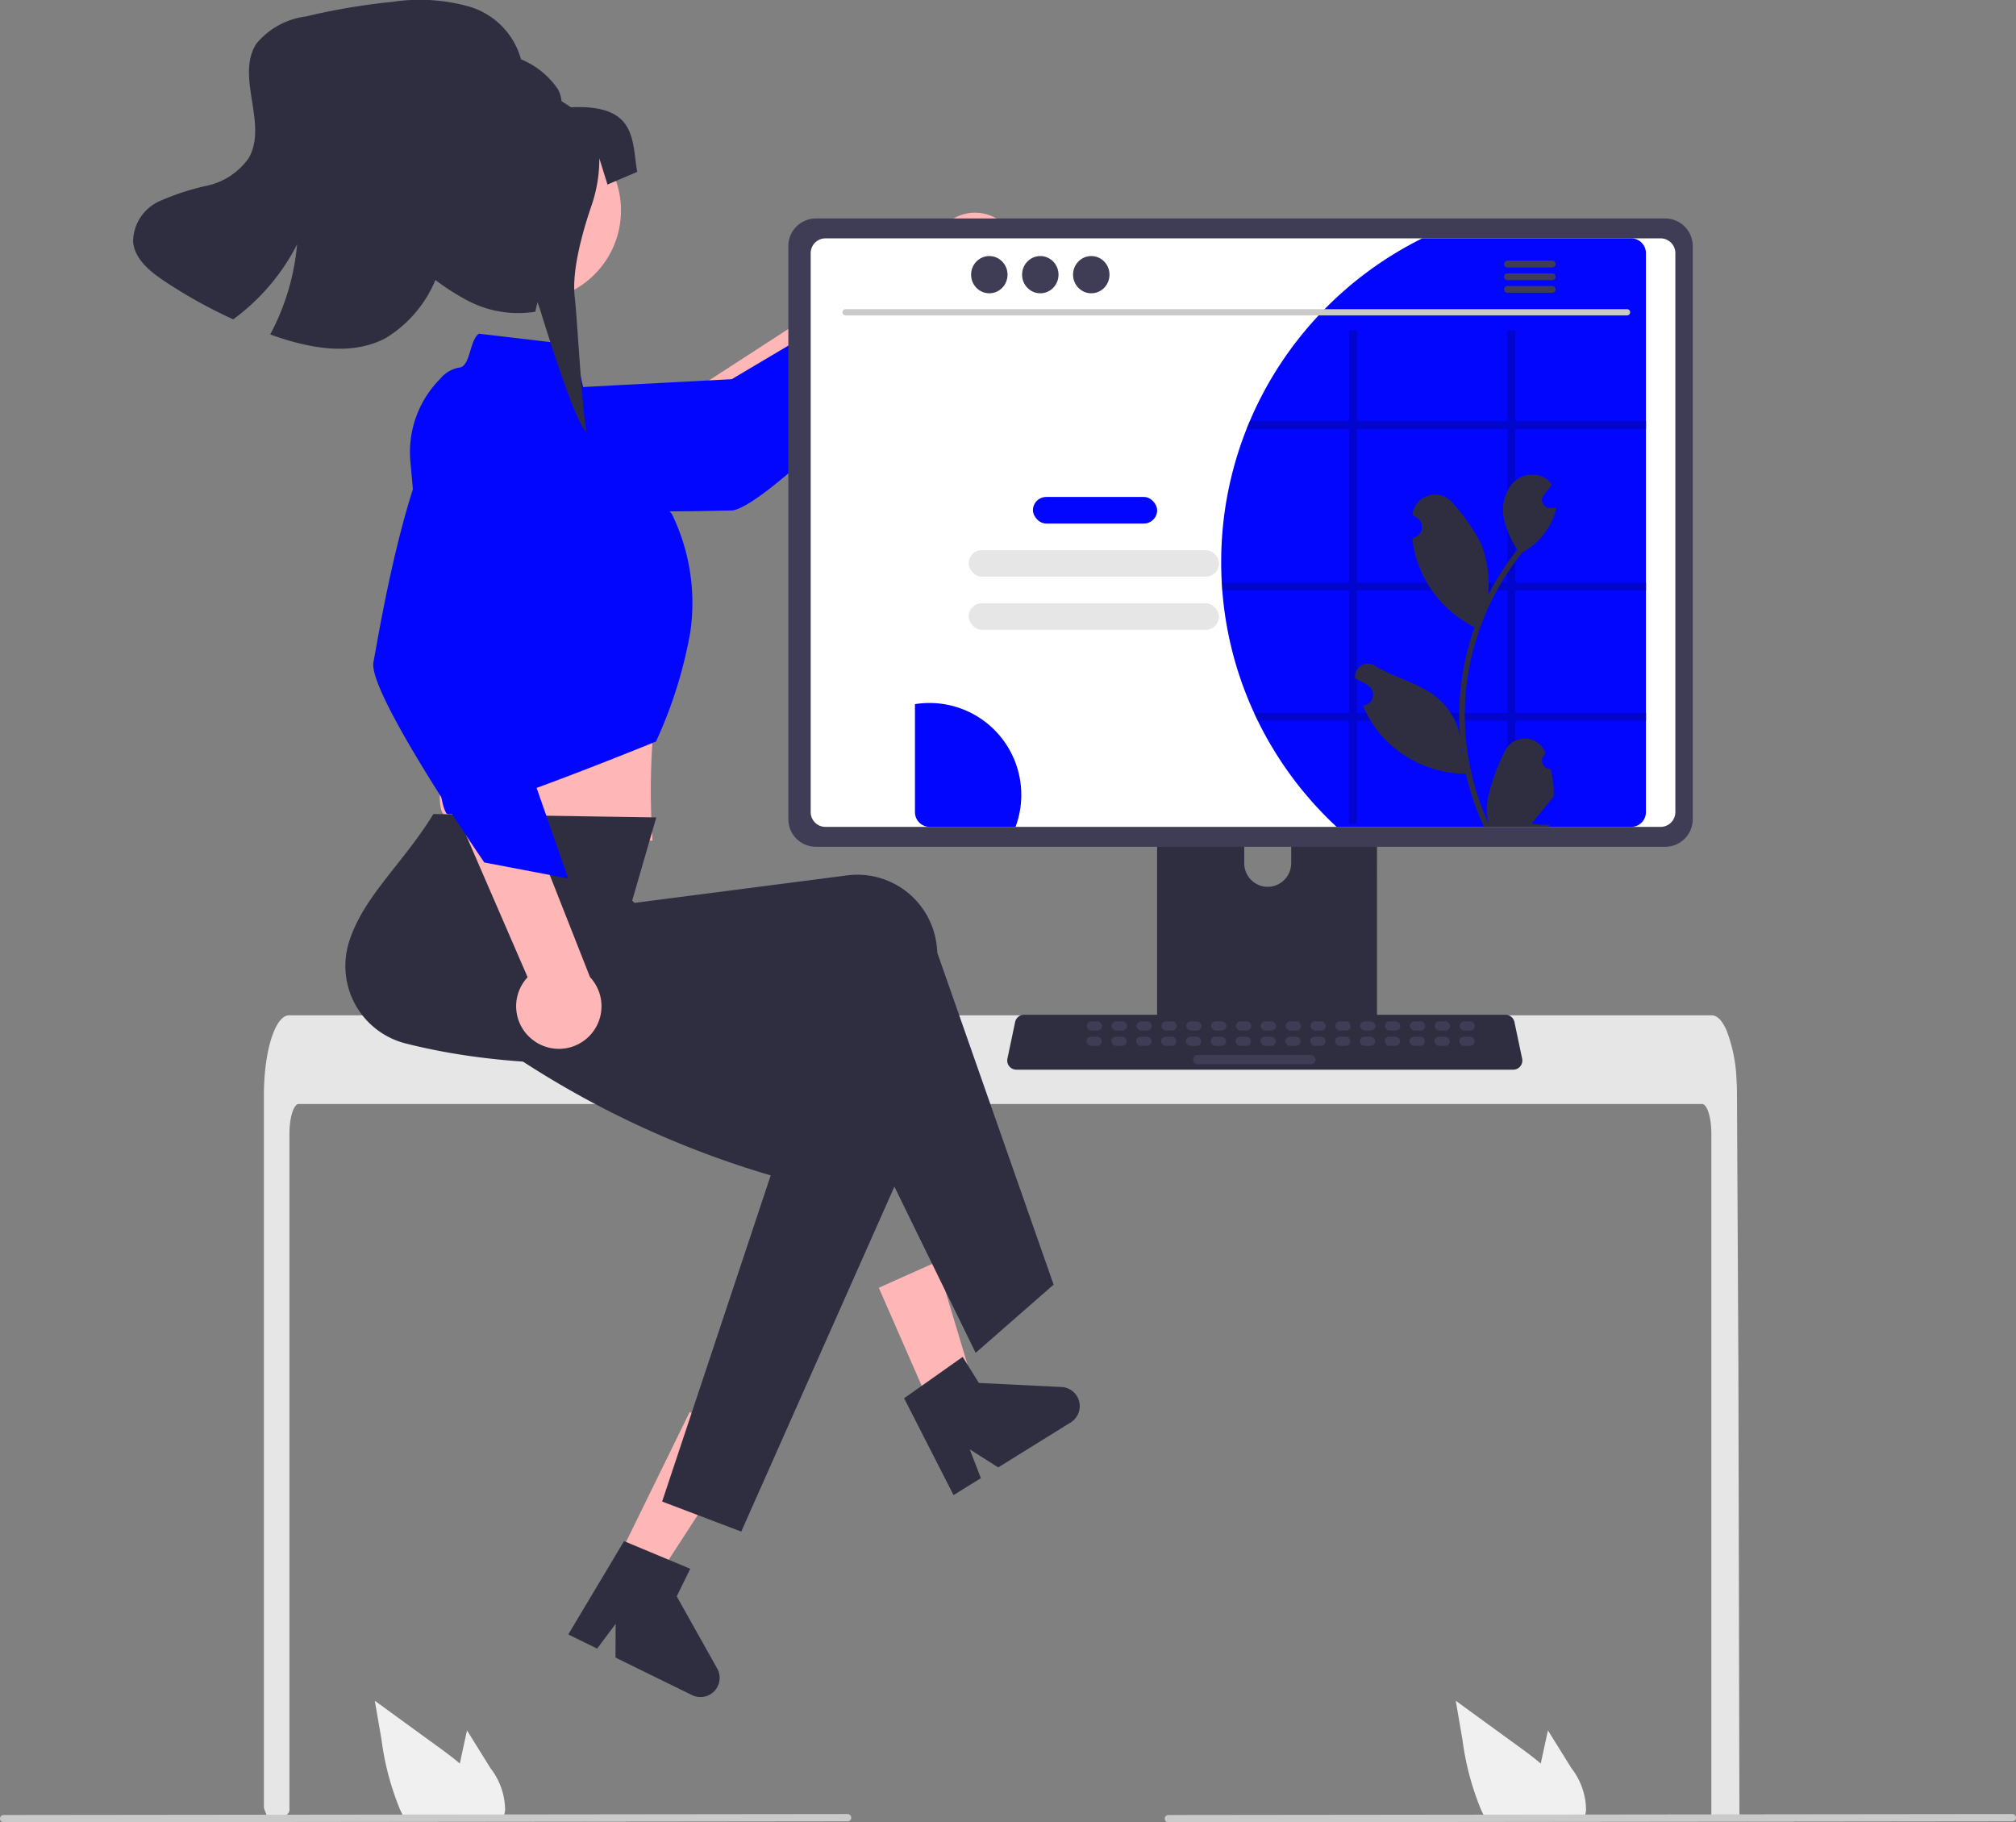 <svg id="Group_443" data-name="Group 443" xmlns="http://www.w3.org/2000/svg" width="143.517" height="129.702" viewBox="0 0 143.517 129.702">
  <rect x="0" y="0" width="143.517" height="129.702" fill="#808080" stroke="none"/>
  <path id="Path_151" data-name="Path 151" d="M361.668,425.074l2.788-1.248-3.492-11.612-4.116,1.842Z" transform="translate(-294.287 -322.4)" fill="#ffb6b6"/>
  <path id="Path_152" data-name="Path 152" d="M564.736,598.551l4.171-2.946,1.151,1.856,5.883.289a1.364,1.364,0,0,1,.652,2.522l-5.157,3.2-2.028-1.284.792,2.051-1.945,1.206Z" transform="translate(-500.373 -499.029)" fill="#2f2e41"/>
  <path id="Path_153" data-name="Path 153" d="M384.185,492.474c0-1.168-.3-2.116-.665-2.118H283.628c-.368,0-.665.95-.667,2.118v48.075a.409.409,0,0,1-.3.434q-.4.051-.8.094l-.02,0c-.146.017-.292.031-.438.046h0q-.113-.273-.223-.552a.553.553,0,0,1-.038-.2V489.726c0-.322.01-.647.027-.967q.036-.66.124-1.312c.28-2.024.914-3.395,1.633-3.4h101.3a.624.624,0,0,1,.305.085,1.25,1.25,0,0,1,.376.346,3.175,3.175,0,0,1,.37.665,10.951,10.951,0,0,1,.7,3.471c0,.013,0,.026,0,.039.023.353.035.712.033,1.072l.023,4.669.015,2.785.045,8.737.017,3.1.073,31.855h0a.4.4,0,0,1-.332.436h-1.333a.4.4,0,0,1-.332-.436Z" transform="translate(-262.356 -411.779)" fill="#e6e6e6"/>
  <path id="Path_154" data-name="Path 154" d="M685.463,383.772H671.318a.755.755,0,0,0-.754.756v22.345h15.654V384.528a.755.755,0,0,0-.756-.756Zm-7.025,12.7a1.678,1.678,0,0,1-1.67-1.67v-2.577a1.67,1.67,0,1,1,3.341,0V394.8a1.678,1.678,0,0,1-1.67,1.67Z" transform="translate(-588.191 -333.351)" fill="#2f2e41"/>
  <path id="Path_155" data-name="Path 155" d="M670.341,486.513v2.156a.422.422,0,0,0,.421.421h14.908a.424.424,0,0,0,.422-.421v-2.156Z" transform="translate(-588.019 -413.707)" fill="#3f3d56"/>
  <path id="Path_156" data-name="Path 156" d="M497.516,225.984a3.016,3.016,0,0,1-4.392,1.451l-19.966,13.909-.551-5.543,19.632-12.719a3.033,3.033,0,0,1,5.278,2.9Z" transform="translate(-425.294 -206.68)" fill="#ffb6b6"/>
  <path id="Path_157" data-name="Path 157" d="M379.323,251.136a4.465,4.465,0,0,0,1.231,6.021c3.393,2.827,17.143,2.265,19.362,2.24s12.4-10.557,12.4-10.557l-.067-6.083-12.293,7.294Z" transform="translate(-347.864 -223.062)" fill="#0306ff"/>
  <path id="Path_158" data-name="Path 158" d="M375.765,378.253l.218,4.14s-.643,3.667-.114,4.458,14.94,1.959,14.94,1.959a51.478,51.478,0,0,1,.363-10.64Z" transform="translate(-344.353 -328.97)" fill="#ffb6b6"/>
  <path id="Path_159" data-name="Path 159" d="M398.225,451.77l-5.549,4.857L381.8,434.386c-10.784,1.855-20.958,2.449-29.758.205a5.688,5.688,0,0,1-4.068-6.872q.051-.214.119-.423c1.053-3.213,3.81-5.487,5.982-9.021l15.866.241-1.772,6.114,15.412-1.994a5.683,5.683,0,0,1,6.322,5.011q.031.251.041.5Z" transform="translate(-323.22 -360.337)" fill="#2f2e41"/>
  <circle id="Ellipse_30" data-name="Ellipse 30" cx="6.442" cy="6.442" r="6.442" transform="translate(31.323 8.539)" fill="#ffb6b6"/>
  <path id="Path_160" data-name="Path 160" d="M369.651,261.362l5.907.695a1.205,1.205,0,0,1,1.037.94l.939,4.3,5.856,6.9A14.46,14.46,0,0,1,384.7,282.6a31.654,31.654,0,0,1-2.442,7.789s-14.4,5.89-14.927,5.1-.7-4.37-.7-4.37l-1.853-20.612a7.4,7.4,0,0,1,2.126-5.943,2.234,2.234,0,0,1,1.3-.782C369.064,263.757,368.955,261.848,369.651,261.362Z" transform="translate(-335.558 -237.612)" fill="#0306ff"/>
  <path id="Path_161" data-name="Path 161" d="M250.479,472.074l2.741,1.343,6.6-10.17-4.046-1.982Z" transform="translate(-206.677 -360.763)" fill="#ffb6b6"/>
  <path id="Path_162" data-name="Path 162" d="M381.445,470.609l-5.632-2.138,7.729-23.215a67.185,67.185,0,0,1-25.337-13.924c-2.346-1.984-4.106-4.531-2.107-6.944q.14-.169.293-.327c2.359-2.422,8.347-1.956,11.853-4.175l7.84,8.37-.491,2.242,14.718,4.989a5.683,5.683,0,0,1,3.473,7.281q-.082.239-.185.47Z" transform="translate(-328.676 -361.597)" fill="#2f2e41"/>
  <path id="Path_163" data-name="Path 163" d="M430.731,655.794l4.712,1.969-.961,1.961,2.88,5.138a1.364,1.364,0,0,1-1.79,1.892l-5.45-2.67.011-2.4-1.317,1.76-2.055-1.007Z" transform="translate(-386.306 -546.104)" fill="#2f2e41"/>
  <path id="Path_164" data-name="Path 164" d="M365.967,396.035a3.016,3.016,0,0,1-.552-4.592l-9.68-22.325,5.542.557,8.58,21.762a3.033,3.033,0,0,1-3.89,4.6Z" transform="translate(-327.854 -321.889)" fill="#ffb6b6"/>
  <path id="Path_165" data-name="Path 165" d="M360.11,279.2a4.465,4.465,0,0,0-6.146.014c-3.443,2.766-5.615,16.355-6.03,18.535S355.826,312,355.826,312l5.975,1.139-4.715-13.493Z" transform="translate(-321.349 -250.613)" fill="#0306ff"/>
  <path id="Path_166" data-name="Path 166" d="M622.367,223.726H561.9a1.963,1.963,0,0,0-1.96,1.96v40.8a1.962,1.962,0,0,0,1.96,1.96h60.464a1.962,1.962,0,0,0,1.96-1.96v-40.8A1.963,1.963,0,0,0,622.367,223.726Z" transform="translate(-503.819 -208.176)" fill="#3f3d56"/>
  <path id="Path_167" data-name="Path 167" d="M626.948,230.223H567.494a1.05,1.05,0,0,0-1.048,1.05v39.79a1.05,1.05,0,0,0,1.048,1.048h59.454A1.05,1.05,0,0,0,628,271.063v-39.79a1.05,1.05,0,0,0-1.048-1.05Z" transform="translate(-508.734 -213.257)" fill="#fff"/>
  <path id="Path_168" data-name="Path 168" d="M661.669,487.757H626.3a.651.651,0,0,1-.637-.785l.549-2.607a.654.654,0,0,1,.637-.517H661.12a.653.653,0,0,1,.637.517l.549,2.607a.651.651,0,0,1-.637.785Z" transform="translate(-553.946 -411.622)" fill="#2f2e41"/>
  <rect id="Rectangle_213" data-name="Rectangle 213" width="1.089" height="0.654" rx="0.327" transform="translate(77.37 72.695)" fill="#3f3d56"/>
  <rect id="Rectangle_214" data-name="Rectangle 214" width="1.089" height="0.654" rx="0.327" transform="translate(79.139 72.695)" fill="#3f3d56"/>
  <rect id="Rectangle_215" data-name="Rectangle 215" width="1.089" height="0.654" rx="0.327" transform="translate(80.908 72.695)" fill="#3f3d56"/>
  <rect id="Rectangle_216" data-name="Rectangle 216" width="1.089" height="0.654" rx="0.327" transform="translate(82.677 72.695)" fill="#3f3d56"/>
  <rect id="Rectangle_217" data-name="Rectangle 217" width="1.089" height="0.654" rx="0.327" transform="translate(84.446 72.695)" fill="#3f3d56"/>
  <rect id="Rectangle_218" data-name="Rectangle 218" width="1.089" height="0.654" rx="0.327" transform="translate(86.215 72.695)" fill="#3f3d56"/>
  <rect id="Rectangle_219" data-name="Rectangle 219" width="1.089" height="0.654" rx="0.327" transform="translate(87.984 72.695)" fill="#3f3d56"/>
  <rect id="Rectangle_220" data-name="Rectangle 220" width="1.089" height="0.654" rx="0.327" transform="translate(89.753 72.695)" fill="#3f3d56"/>
  <rect id="Rectangle_221" data-name="Rectangle 221" width="1.089" height="0.654" rx="0.327" transform="translate(91.522 72.695)" fill="#3f3d56"/>
  <rect id="Rectangle_222" data-name="Rectangle 222" width="1.089" height="0.654" rx="0.327" transform="translate(93.291 72.695)" fill="#3f3d56"/>
  <rect id="Rectangle_223" data-name="Rectangle 223" width="1.089" height="0.654" rx="0.327" transform="translate(95.06 72.695)" fill="#3f3d56"/>
  <rect id="Rectangle_224" data-name="Rectangle 224" width="1.089" height="0.654" rx="0.327" transform="translate(96.829 72.695)" fill="#3f3d56"/>
  <rect id="Rectangle_225" data-name="Rectangle 225" width="1.089" height="0.654" rx="0.327" transform="translate(98.598 72.695)" fill="#3f3d56"/>
  <rect id="Rectangle_226" data-name="Rectangle 226" width="1.089" height="0.654" rx="0.327" transform="translate(100.367 72.695)" fill="#3f3d56"/>
  <rect id="Rectangle_227" data-name="Rectangle 227" width="1.089" height="0.654" rx="0.327" transform="translate(102.136 72.695)" fill="#3f3d56"/>
  <rect id="Rectangle_228" data-name="Rectangle 228" width="1.089" height="0.654" rx="0.327" transform="translate(103.905 72.695)" fill="#3f3d56"/>
  <rect id="Rectangle_229" data-name="Rectangle 229" width="1.089" height="0.654" rx="0.327" transform="translate(77.349 73.785)" fill="#3f3d56"/>
  <rect id="Rectangle_230" data-name="Rectangle 230" width="1.089" height="0.654" rx="0.327" transform="translate(79.118 73.785)" fill="#3f3d56"/>
  <rect id="Rectangle_231" data-name="Rectangle 231" width="1.089" height="0.654" rx="0.327" transform="translate(80.887 73.785)" fill="#3f3d56"/>
  <rect id="Rectangle_232" data-name="Rectangle 232" width="1.089" height="0.654" rx="0.327" transform="translate(82.656 73.785)" fill="#3f3d56"/>
  <rect id="Rectangle_233" data-name="Rectangle 233" width="1.089" height="0.654" rx="0.327" transform="translate(84.425 73.785)" fill="#3f3d56"/>
  <rect id="Rectangle_234" data-name="Rectangle 234" width="1.089" height="0.654" rx="0.327" transform="translate(86.194 73.785)" fill="#3f3d56"/>
  <rect id="Rectangle_235" data-name="Rectangle 235" width="1.089" height="0.654" rx="0.327" transform="translate(87.963 73.785)" fill="#3f3d56"/>
  <rect id="Rectangle_236" data-name="Rectangle 236" width="1.089" height="0.654" rx="0.327" transform="translate(89.732 73.785)" fill="#3f3d56"/>
  <rect id="Rectangle_237" data-name="Rectangle 237" width="1.089" height="0.654" rx="0.327" transform="translate(91.501 73.785)" fill="#3f3d56"/>
  <rect id="Rectangle_238" data-name="Rectangle 238" width="1.089" height="0.654" rx="0.327" transform="translate(93.27 73.785)" fill="#3f3d56"/>
  <rect id="Rectangle_239" data-name="Rectangle 239" width="1.089" height="0.654" rx="0.327" transform="translate(95.039 73.785)" fill="#3f3d56"/>
  <rect id="Rectangle_240" data-name="Rectangle 240" width="1.089" height="0.654" rx="0.327" transform="translate(96.808 73.785)" fill="#3f3d56"/>
  <rect id="Rectangle_241" data-name="Rectangle 241" width="1.089" height="0.654" rx="0.327" transform="translate(98.577 73.785)" fill="#3f3d56"/>
  <rect id="Rectangle_242" data-name="Rectangle 242" width="1.089" height="0.654" rx="0.327" transform="translate(100.346 73.785)" fill="#3f3d56"/>
  <rect id="Rectangle_243" data-name="Rectangle 243" width="1.089" height="0.654" rx="0.327" transform="translate(102.114 73.785)" fill="#3f3d56"/>
  <rect id="Rectangle_244" data-name="Rectangle 244" width="1.089" height="0.654" rx="0.327" transform="translate(103.884 73.785)" fill="#3f3d56"/>
  <rect id="Rectangle_245" data-name="Rectangle 245" width="8.715" height="0.654" rx="0.327" transform="translate(84.937 75.093)" fill="#3f3d56"/>
  <path id="Path_169" data-name="Path 169" d="M795.747,712.751l-1.68-2.7-.336,1.543c-.059.27-.118.545-.172.817-.477-.407-.985-.784-1.482-1.146q-2.288-1.66-4.573-3.325l.477,2.767a19.637,19.637,0,0,0,1.329,5c.081.176.168.351.262.521h7.09a2.285,2.285,0,0,0,.118-.488.171.171,0,0,0,0-.033A4.9,4.9,0,0,0,795.747,712.751Z" transform="translate(-683.871 -586.888)" fill="#f0f0f0"/>
  <path id="Path_170" data-name="Path 170" d="M355.747,712.751l-1.68-2.7-.336,1.543c-.059.27-.118.545-.172.817-.477-.407-.985-.784-1.482-1.146q-2.288-1.66-4.573-3.325l.477,2.767a19.634,19.634,0,0,0,1.329,5c.081.176.168.351.262.521h7.09a2.291,2.291,0,0,0,.118-.488.167.167,0,0,0,0-.033A4.9,4.9,0,0,0,355.747,712.751Z" transform="translate(-320.822 -586.888)" fill="#f0f0f0"/>
  <path id="Path_171" data-name="Path 171" d="M787.28,745.473l-60.081.067a.259.259,0,0,1,0-.519l60.081-.067a.259.259,0,0,1,0,.519Z" transform="translate(-644.023 -615.837)" fill="#cacaca"/>
  <path id="Path_172" data-name="Path 172" d="M255.275,745.473l-60.081.067a.259.259,0,1,1,0-.519l60.081-.067a.259.259,0,1,1,0,.519Z" transform="translate(-194.934 -615.837)" fill="#cacaca"/>
  <path id="Path_173" data-name="Path 173" d="M267.768,161.6c-1.039.309-2.009-.56-2.732-1.384l.257.305a9.928,9.928,0,0,0-3.379,5.127c-.66,1.974-1.028,4.042-1.774,5.987a8.775,8.775,0,0,1-3.789,4.793c-2.466,1.3-5.488.708-8.112-.229l-.1-.037a16.716,16.716,0,0,0,1.913-6.406,15.2,15.2,0,0,1-4.545,5.332,34.893,34.893,0,0,1-4.929-2.741c-1.013-.678-2.081-1.553-2.2-2.767a3.179,3.179,0,0,1,1.841-2.885,17.516,17.516,0,0,1,3.44-1.124,4.874,4.874,0,0,0,2.946-1.961c1.4-2.405-.957-5.8.547-8.142a5.469,5.469,0,0,1,3.512-1.935,46.429,46.429,0,0,1,6.184-1.044,12.991,12.991,0,0,1,5.456.338,5.4,5.4,0,0,1,3.689,3.754,5.86,5.86,0,0,1,2.634,2.137C269.171,159.728,268.868,161.271,267.768,161.6Z" transform="translate(-228.903 -152.358)" fill="#2f2e41"/>
  <path id="Path_174" data-name="Path 174" d="M358.227,182.339a6.373,6.373,0,0,0-1.537,3.4c-2.067,3.779.889,7.024,4.668,9.092a7.742,7.742,0,0,0,4.946.862l.158-.675.214.608s2.46,8.126,3.272,8.6c-.308-1.446-.661-8.142-.832-9.553-.237-1.921.59-4.78,1.187-6.519a10.266,10.266,0,0,0,.562-3.331v-.05l.581,1.867,2.116-.9c-.394-2.257,0-4.82-4.719-4.6-2.552-1.755-4.8-2.023-6.645-1.525-.238-.368-1.612.322-2.009.128" transform="translate(-328.199 -173.505)" fill="#2f2e41"/>
  <path id="Path_175" data-name="Path 175" d="M740.417,231.273v39.79a1.05,1.05,0,0,1-1.048,1.048H718.4a25.727,25.727,0,0,1-5.613-7.552q-.137-.275-.261-.556a25.5,25.5,0,0,1-2.266-8.722c-.015-.185-.028-.37-.037-.558-.028-.479-.041-.965-.041-1.453a25.608,25.608,0,0,1,1.806-9.48c.072-.187.148-.373.227-.558a25.8,25.8,0,0,1,12.278-13.01h14.873A1.05,1.05,0,0,1,740.417,231.273Z" transform="translate(-623.246 -213.257)" fill="#0306ff"/>
  <path id="Path_176" data-name="Path 176" d="M629.923,253.795H574.292a.221.221,0,1,1,0-.443h55.631a.221.221,0,1,1,0,.442Z" transform="translate(-514.095 -231.347)" fill="#cacaca"/>
  <ellipse id="Ellipse_31" data-name="Ellipse 31" cx="1.297" cy="1.325" rx="1.297" ry="1.325" transform="translate(69.131 18.225)" fill="#3f3d56"/>
  <ellipse id="Ellipse_32" data-name="Ellipse 32" cx="1.297" cy="1.325" rx="1.297" ry="1.325" transform="translate(72.761 18.225)" fill="#3f3d56"/>
  <ellipse id="Ellipse_33" data-name="Ellipse 33" cx="1.297" cy="1.325" rx="1.297" ry="1.325" transform="translate(76.39 18.225)" fill="#3f3d56"/>
  <path id="Path_177" data-name="Path 177" d="M805.748,237.51h-3.182a.241.241,0,1,0,0,.482h3.182a.241.241,0,1,0,0-.482Z" transform="translate(-695.249 -218.957)" fill="#3f3d56"/>
  <path id="Path_178" data-name="Path 178" d="M805.748,241.66h-3.182a.241.241,0,1,0,0,.482h3.182a.241.241,0,1,0,0-.482Z" transform="translate(-695.249 -222.202)" fill="#3f3d56"/>
  <path id="Path_179" data-name="Path 179" d="M805.748,245.8h-3.182a.241.241,0,1,0,0,.482h3.182a.241.241,0,1,0,0-.482Z" transform="translate(-695.249 -225.444)" fill="#3f3d56"/>
  <rect id="Rectangle_246" data-name="Rectangle 246" width="8.842" height="1.891" rx="0.945" transform="translate(73.534 35.372)" fill="#0306ff"/>
  <rect id="Rectangle_247" data-name="Rectangle 247" width="17.823" height="1.891" rx="0.945" transform="translate(68.957 39.154)" fill="#e6e6e6"/>
  <rect id="Rectangle_248" data-name="Rectangle 248" width="17.823" height="1.891" rx="0.945" transform="translate(68.957 42.935)" fill="#e6e6e6"/>
  <path id="Path_180" data-name="Path 180" d="M574.015,388.539a6.5,6.5,0,0,1-.41,2.281h-6.112a1.05,1.05,0,0,1-1.048-1.048v-7.687a6.465,6.465,0,0,1,1.033-.083,6.536,6.536,0,0,1,6.536,6.537Z" transform="translate(-501.31 -331.967)" fill="#0306ff"/>
  <path id="Path_181" data-name="Path 181" d="M740.62,267.285v-.558h-9.349v-6.465h-.556v6.465H720v-6.465h-.556v6.465h-7.077c-.078.185-.155.37-.227.558h7.3v10.933h-9.068c.009.187.022.373.037.558h9.031V287.5h-6.765q.124.281.261.556h6.5v7.332H720v-7.332h10.716v7.332h.556v-7.332h9.349V287.5h-9.349v-8.722h9.349v-.558h-9.349V267.285Zm-9.9,20.213H720v-8.722h10.716Zm0-9.28H720V267.285h10.716Z" transform="translate(-623.406 -236.752)" opacity="0.2"/>
  <path id="Path_182" data-name="Path 182" d="M764.675,328.318a.582.582,0,0,1-.422-1.009l.04-.159-.016-.038a1.564,1.564,0,0,0-2.884.011,13.889,13.889,0,0,0-1.22,3.475,4.629,4.629,0,0,0,.081,1.591,18.545,18.545,0,0,1-1.687-7.7,17.92,17.92,0,0,1,.111-2q.092-.815.255-1.619a18.759,18.759,0,0,1,3.72-7.951,4.993,4.993,0,0,0,2.076-2.154,3.807,3.807,0,0,0,.346-1.041c-.1.013-.2.022-.3.028l-.1.005h-.012a.577.577,0,0,1-.474-.94l.131-.161c.066-.083.134-.164.2-.247a.3.3,0,0,0,.022-.025l.229-.282a1.668,1.668,0,0,0-.547-.529,1.923,1.923,0,0,0-2.37.553,3.015,3.015,0,0,0-.466,2.524,6.683,6.683,0,0,0,.925,2.061c-.042.053-.085.1-.126.157a18.892,18.892,0,0,0-1.971,3.122,7.85,7.85,0,0,0-.469-3.646,13.146,13.146,0,0,0-2.03-2.929,1.611,1.611,0,0,0-2.87.791l0,.041q.165.093.323.2a.79.79,0,0,1-.319,1.437l-.016,0a7.856,7.856,0,0,0,.207,1.175,8.091,8.091,0,0,0,4.029,5.071c.065.033.128.066.192.1a19.272,19.272,0,0,0-1.037,4.882,18.271,18.271,0,0,0,.013,2.951l-.005-.035a4.831,4.831,0,0,0-1.649-2.789c-1.269-1.042-3.062-1.426-4.431-2.264a.906.906,0,0,0-1.388.882l.006.037a5.309,5.309,0,0,1,.595.287q.165.093.323.2a.79.79,0,0,1-.318,1.437l-.016,0-.033.005a7.865,7.865,0,0,0,1.447,2.265,8.1,8.1,0,0,0,5.873,2.577h0a19.263,19.263,0,0,0,1.294,3.778h4.623c.017-.051.032-.1.046-.156a5.253,5.253,0,0,1-1.279-.076c.343-.421.686-.845,1.029-1.266l.022-.025c.174-.215.349-.429.523-.645h0a7.7,7.7,0,0,0-.225-1.96ZM759.381,317.9l0,0,0,.007Zm-1.024,9.232-.04-.089c0-.065,0-.129,0-.2,0-.018,0-.036,0-.055.015.114.028.229.045.343Z" transform="translate(-654.291 -273.592)" fill="#2f2e41"/>
</svg>
